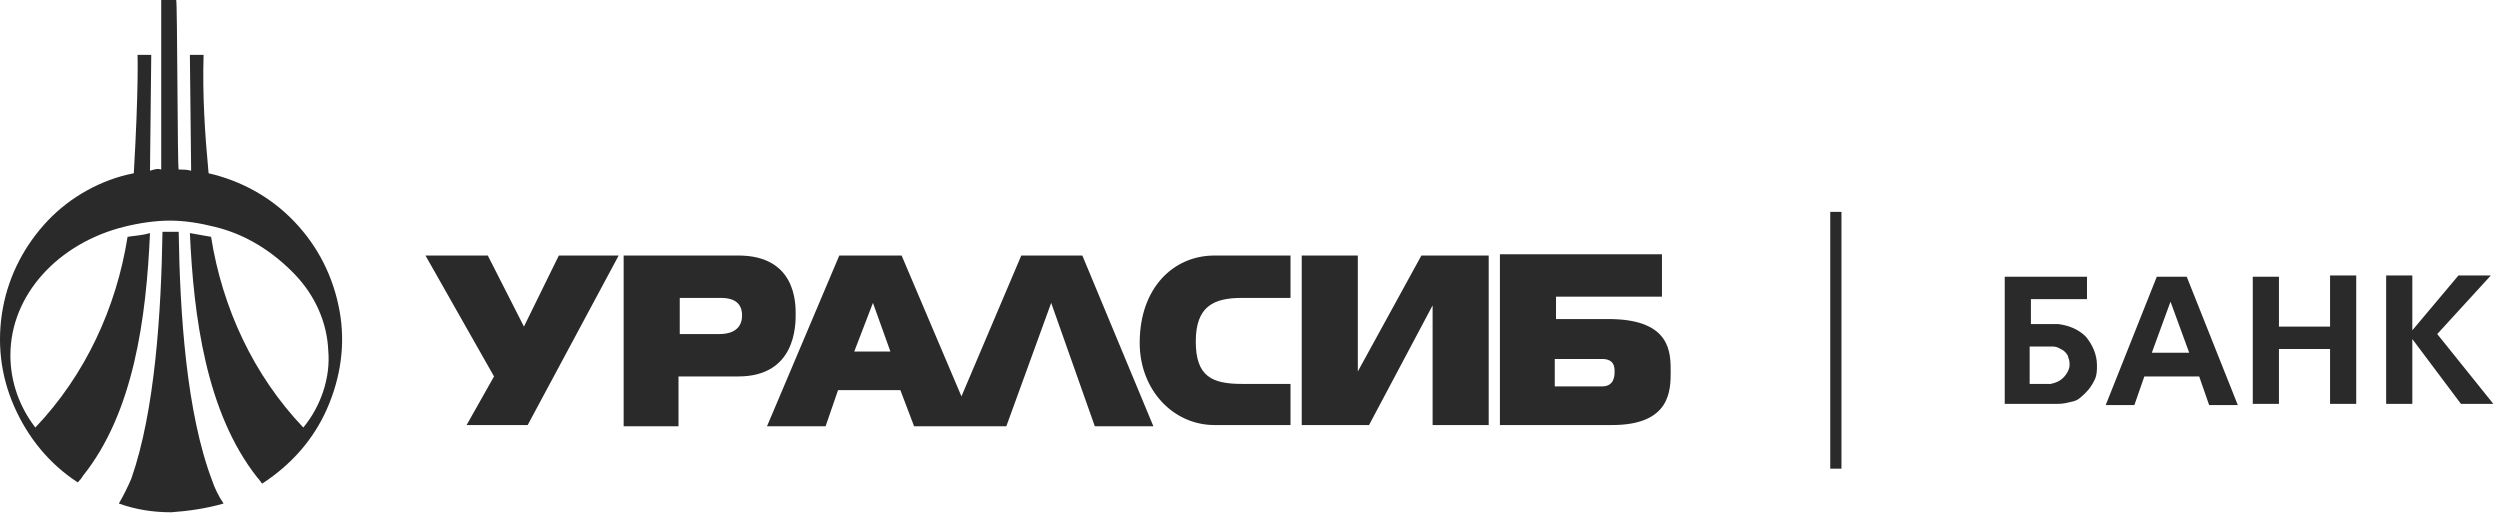 <svg width="286" height="59" viewBox="0 0 286 59" fill="none" xmlns="http://www.w3.org/2000/svg">
<path d="M266.559 37.36H260.712V31.656H257.718V46.201H260.712V39.926H266.559V46.201H269.553V31.513H266.559V37.36ZM250.16 31.656H246.738L240.892 46.343H244.171L245.312 43.064H251.586L252.727 46.343H256.007L250.16 31.656ZM246.168 40.354L248.306 34.508L250.445 40.354H246.168ZM285.238 46.201L278.822 38.215L284.953 31.513H281.246L275.97 37.788V31.513H272.975V46.201H275.97V38.786L281.531 46.201H285.238ZM238.61 38.501C237.754 37.645 236.614 37.217 235.473 37.075H232.336V34.223H238.753V31.656H229.341V46.201H235.473C236.043 46.201 236.614 46.058 237.184 45.916C237.754 45.773 238.182 45.345 238.61 44.917C239.038 44.49 239.323 44.062 239.608 43.491C239.893 42.921 239.893 42.351 239.893 41.78C239.893 40.497 239.323 39.356 238.61 38.501ZM236.043 43.206C235.616 43.634 235.188 43.777 234.617 43.919H232.193V39.641H234.617C234.903 39.641 235.188 39.641 235.473 39.784C235.758 39.926 236.043 40.069 236.186 40.212C236.329 40.354 236.614 40.639 236.614 40.925C236.756 41.21 236.756 41.495 236.756 41.78C236.756 42.208 236.471 42.778 236.043 43.206ZM60.367 48.625H53.379L56.517 43.064L48.674 29.232H55.804L59.939 37.36L63.931 29.232H70.776L60.367 48.625ZM147.635 48.625H138.936C134.231 48.625 130.381 44.632 130.381 39.214C130.381 32.939 134.231 29.232 138.936 29.232H147.635V34.08H142.073C138.794 34.08 136.797 35.078 136.797 39.071C136.797 43.064 138.651 43.919 142.073 43.919H147.635V48.625ZM170.307 48.625H163.89V34.936L156.618 48.625H148.918V29.232H155.335V42.493L162.607 29.232H170.307V48.625ZM123.821 29.232H116.834L109.99 45.345L103.145 29.232H96.015L87.745 48.767H94.447L95.873 44.632H103.002L104.571 48.767H115.123L120.256 34.651L125.247 48.767H131.949L123.821 29.232ZM97.726 40.212L99.865 34.651L101.862 40.212H97.726ZM84.465 29.232H71.346V48.767H77.621V43.064H84.465C91.025 43.064 91.025 37.217 91.025 35.934C91.025 34.651 91.025 29.232 84.465 29.232ZM82.326 38.215H77.763V34.08H82.326C83.039 34.08 84.893 34.08 84.893 36.077C84.893 38.073 83.039 38.215 82.326 38.215ZM184.424 36.504H178.007V33.938H190.128V29.089H171.59V48.625H184.424C191.126 48.625 191.126 44.632 191.126 42.493C191.126 40.354 191.126 36.647 184.424 36.504ZM183.283 44.204H177.865V41.067H183.283C184.709 41.067 184.709 42.065 184.709 42.493C184.709 42.921 184.709 44.204 183.283 44.204ZM20.44 19.393C20.868 19.393 21.438 19.393 21.866 19.535L21.723 6.274H23.292C23.149 10.837 23.435 15.258 23.862 19.821C27.57 20.676 30.992 22.53 33.701 25.382C36.411 28.234 38.122 31.656 38.835 35.506C39.548 39.356 38.977 43.206 37.409 46.771C35.84 50.336 33.274 53.188 29.994 55.327C29.851 55.184 29.709 54.899 29.424 54.614C23.577 47.199 22.151 36.219 21.723 26.665C22.579 26.808 23.292 26.95 24.148 27.093C25.431 35.221 28.996 42.921 34.7 48.91C36.696 46.486 37.837 43.206 37.551 40.069C37.409 36.789 35.983 33.795 33.844 31.513C31.277 28.804 28.14 26.808 24.575 25.952C22.864 25.524 21.153 25.239 19.442 25.239C17.731 25.239 15.877 25.524 14.166 25.952C6.751 27.806 1.19 33.652 1.19 40.639C1.19 43.634 2.188 46.486 4.042 48.91C9.745 42.921 13.31 35.221 14.594 27.093C15.449 26.95 16.162 26.95 17.16 26.665C16.733 36.362 15.307 47.199 9.46 54.471C9.318 54.756 9.032 55.042 8.89 55.184C5.61 53.045 3.186 50.051 1.618 46.486C0.049 42.921 -0.379 39.071 0.334 35.221C1.047 31.371 2.901 27.949 5.468 25.239C8.034 22.53 11.599 20.534 15.307 19.821C15.877 9.982 15.734 6.274 15.734 6.274H17.303L17.16 19.535C17.588 19.393 18.016 19.25 18.444 19.393V0H20.155C20.297 0 20.297 19.393 20.44 19.393Z" fill="#2A2A2A"/>
<path d="M20.442 26.52C20.585 35.788 21.298 47.196 24.292 55.039C24.578 55.894 25.005 56.75 25.576 57.605C23.579 58.176 21.583 58.461 19.587 58.604C17.59 58.604 15.594 58.318 13.598 57.605C14.168 56.607 14.596 55.752 15.024 54.754C17.733 47.053 18.446 35.646 18.588 26.52H20.442ZM209.38 24.238H210.664V53.613H209.38V24.238Z" fill="#2A2A2A"/>
</svg>
